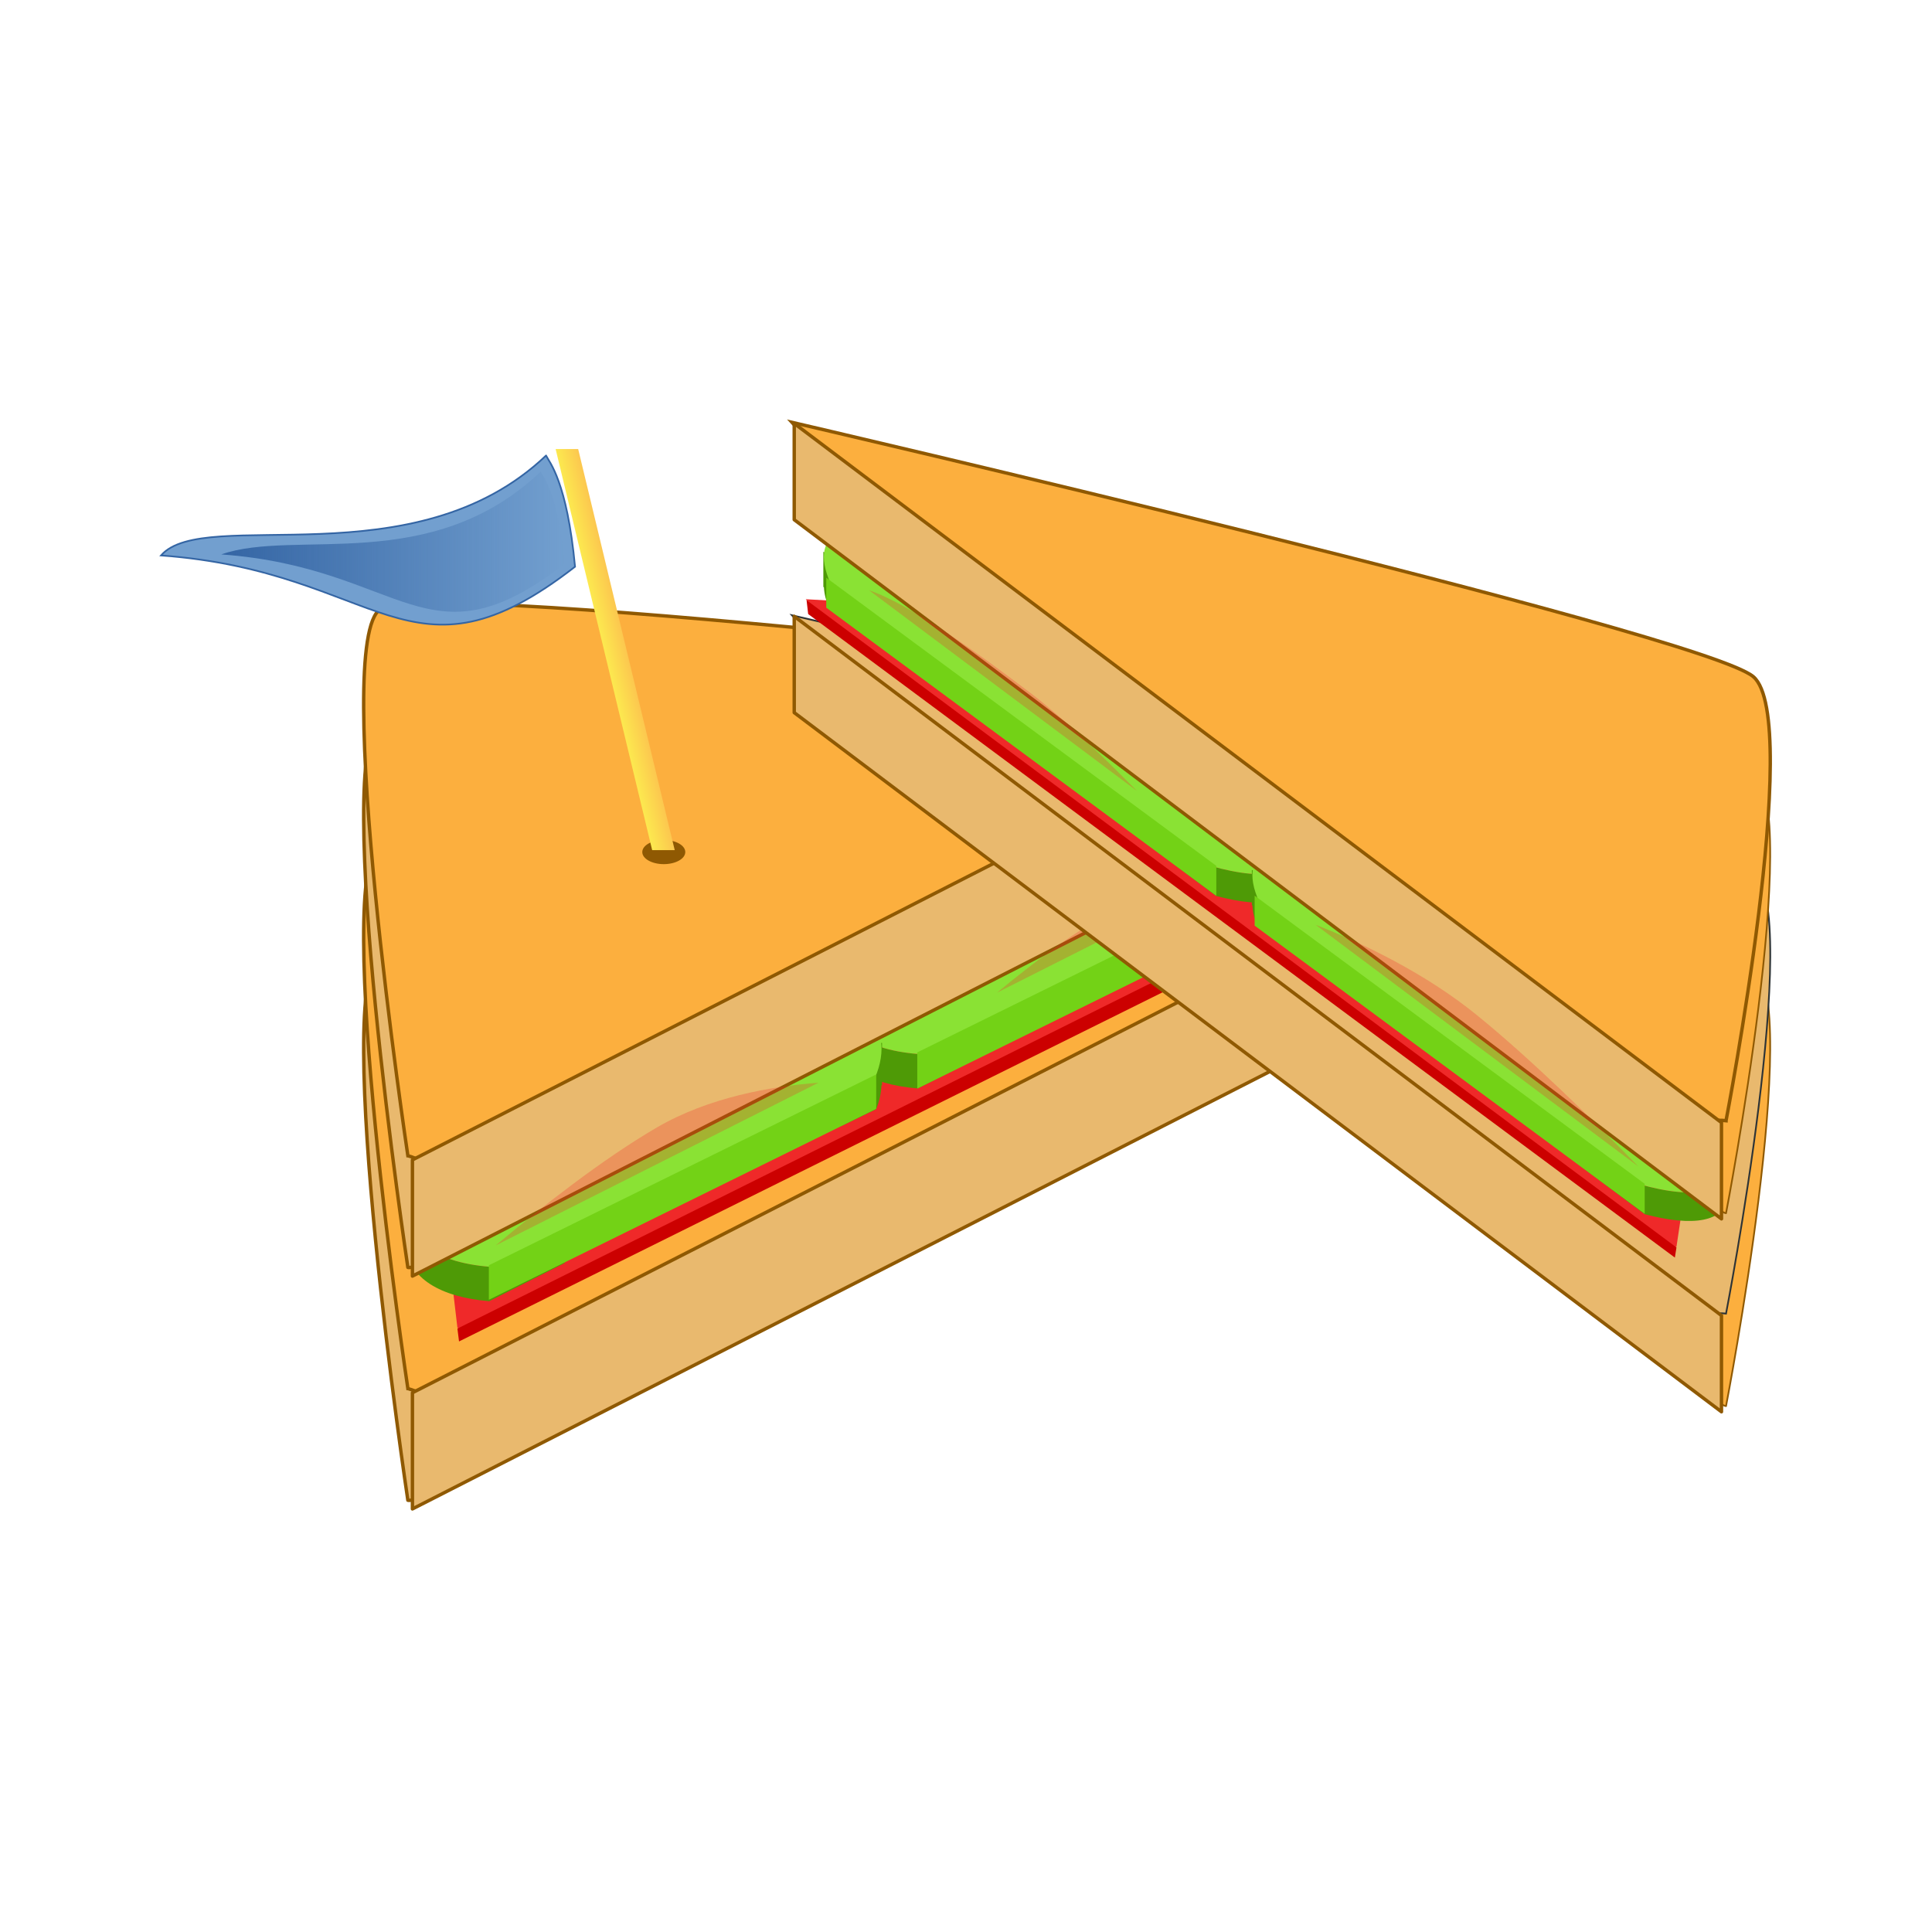 <svg:svg xmlns:dc="http://purl.org/dc/elements/1.1/" xmlns:ns1="http://sodipodi.sourceforge.net/DTD/sodipodi-0.dtd" xmlns:ns2="http://www.inkscape.org/namespaces/inkscape" xmlns:ns4="http://creativecommons.org/ns#" xmlns:rdf="http://www.w3.org/1999/02/22-rdf-syntax-ns#" xmlns:svg="http://www.w3.org/2000/svg" height="1132.724" id="svg2" version="1.0" viewBox="-54.601 -182.356 1132.724 1132.724" width="1132.724" ns1:docname="sandwich.svg" ns1:version="0.32" ns2:export-filename="/home/ash/sandwich.png" ns2:export-xdpi="70.309998" ns2:export-ydpi="70.309998" ns2:output_extension="org.inkscape.output.svg.inkscape" ns2:version="0.46">
  <ns1:namedview bordercolor="#666666" borderopacity="1.0" gridtolerance="10.0" guidetolerance="10.0" id="base" objecttolerance="10.0" pagecolor="#ffffff" showgrid="false" ns2:current-layer="layer1" ns2:cx="518.38412" ns2:cy="252.06072" ns2:pageopacity="0.0" ns2:pageshadow="2" ns2:window-height="845" ns2:window-width="1440" ns2:window-x="0" ns2:window-y="28" ns2:zoom="0.5" />
  <svg:defs id="defs4">
    <svg:filter height="1.204" id="filter3286" width="1.103" x="-.052" y="-.102">
      <svg:feGaussianBlur id="feGaussianBlur3288" stdDeviation="10.394" ns2:collect="always" />
    </svg:filter>
    <svg:filter height="2.85" id="filter3796" width="2.041" x="-.52" y="-.925">
      <svg:feGaussianBlur id="feGaussianBlur3798" stdDeviation="14.018" ns2:collect="always" />
    </svg:filter>
    <svg:linearGradient gradientUnits="userSpaceOnUse" id="linearGradient2493" x1="17.591" x2="232.93" y1="219.47" y2="219.47" ns2:collect="always">
      <svg:stop id="stop3434" offset="0" style="stop-color:#3465a4" />
      <svg:stop id="stop3436" offset="1" style="stop-color:#3465a4;stop-opacity:0" />
    </svg:linearGradient>
    <svg:linearGradient gradientTransform="matrix(1 0 0 1.037 -29.376 15.71)" gradientUnits="userSpaceOnUse" id="linearGradient2495" x1="209.1" x2="223.24" y1="284.14" y2="284.14" ns2:collect="always">
      <svg:stop id="stop3420" offset="0" style="stop-color:#fce94f" />
      <svg:stop id="stop3422" offset="1" style="stop-color:#fcc74f" />
    </svg:linearGradient>
  </svg:defs>
  <svg:g id="layer1" transform="translate(32.825 -115.83)">
    <svg:g id="g2446" transform="matrix(.935 0 0 .935 30.691 32.275)">
      <svg:g id="g3322" style="stroke:#8f5902;stroke-width:2.138" transform="translate(35.143 162.69)">
        <svg:path d="m114.44 325.84c-19.94-0.05-33.193 1.06-37.284 3.66-31.428 20 17.125 342.88 17.125 342.88 11.429 2.85 75.719-64.29 75.719-64.29l114.28-59.53v-212.22c-69.6-6.07-131.88-10.39-169.84-10.5z" id="path3324" style="stroke-linejoin:round;stroke:#8f5902;stroke-linecap:round;stroke-width:2.138;fill:#e9b96e" />
        <svg:path d="m94.286 602.36s-48.572-322.85-17.143-342.85c31.427-20 602.86 48.57 602.86 48.57l-95.71 88.57-441.43 230s-37.15-21.43-48.574-24.29z" id="path3326" style="fill-rule:evenodd;stroke:#8f5902;stroke-width:2.138;fill:#fcaf3e" />
        <svg:path d="m97.143 604.96l581.43-296.63v72.86l-581.43 296.63 0.003-72.86z" id="path3328" style="stroke-linejoin:round;stroke:#8f5902;stroke-linecap:round;stroke-width:2.138;fill:#e9b96e" />
      </svg:g>
      <svg:path d="m160.5 726.91l-9.59-81.32 529.82-199 25.76 8.59-15.66 14.64-524.27 259.61-6.06-2.52z" id="path3312" style="fill-rule:evenodd;fill:#ef2929" />
      <svg:g id="g3349">
        <svg:path d="m616.12 419.96v30.33l72.3-8.02c-4.28 8.1-10.54 16.43-18.4 24.73l21.82-10.62c1.96-5.11 3.09-10.08 3.27-14.86l0.36-0.04v-26.6l-79.35 5.08zm-132.11 86.1l-86.82 11.31-0.33 24.96c1.82 20.15 21.72 32.02 52.27 34.51l47.91-24.21c-40.68 6.67-73.38 2.41-89.47-11.48l76.44-8.48v-26.61z" id="path3261" style="fill-rule:evenodd;fill:#4e9a06" />
        <svg:path d="m607.31 381.87c-18.73 2.11-39.53 6.74-61.41 14.01-82.37 27.34-149.2 81.88-149.2 121.77 0 24.38 24.96 37.67 63.18 38.07l228.05-112.53c4.67-8.55 7.2-16.85 7.2-24.6 0-29.29-36.05-42.57-87.82-36.72z" id="path3263" style="fill:#8ae234" />
        <svg:rect height="22.709" id="rect3265" style="fill:#73d216" transform="matrix(.897 -.442 0 1 0 0)" width="272.65" x="500.4" y="775.41" />
      </svg:g>
      <svg:g id="g3356">
        <svg:path d="m347.42 553.36v30.33l72.3-8.02c-4.28 8.1-10.54 16.43-18.4 24.73l21.82-10.62c1.96-5.11 3.09-10.08 3.26-14.86l0.36-0.03v-26.61l-79.34 5.08zm-132.11 86.11l-86.82 11.3-0.33 24.97c1.82 20.14 21.72 32.01 52.27 34.5l47.91-24.21c-40.68 6.67-73.38 2.41-89.47-11.48l76.44-8.48v-26.6z" id="path3196" style="fill-rule:evenodd;fill:#4e9a06" />
        <svg:path d="m338.61 515.27c-18.73 2.11-39.53 6.74-61.41 14.01-82.37 27.34-149.2 81.88-149.2 121.77 0 24.38 24.96 37.68 63.18 38.08l228.05-112.54c4.67-8.55 7.2-16.85 7.2-24.59 0-29.3-36.05-42.58-87.82-36.73z" id="path3185" style="fill:#8ae234" />
      </svg:g>
      <svg:rect height="21.617" id="rect3232" style="fill:#73d216" transform="matrix(.897 -.442 0 1 0 0)" width="270.78" x="200.9" y="776.53" />
      <svg:g id="g3172" style="stroke:#8f5902;stroke-width:2.138" transform="translate(35.143 16.685)">
        <svg:path d="m114.44 325.84c-19.94-0.05-33.193 1.06-37.284 3.66-31.428 20 17.125 342.88 17.125 342.88 11.429 2.85 75.719-64.29 75.719-64.29l114.28-59.53v-212.22c-69.6-6.07-131.88-10.39-169.84-10.5z" id="rect3169" style="stroke-linejoin:round;stroke:#8f5902;stroke-linecap:round;stroke-width:2.138;fill:#e9b96e" />
        <svg:path d="m94.286 602.36s-48.572-322.85-17.143-342.85c31.427-20 602.86 48.57 602.86 48.57l-95.71 88.57-441.43 230s-37.15-21.43-48.574-24.29z" id="path3160" style="fill-rule:evenodd;stroke:#8f5902;stroke-width:2.138;fill:#fcaf3e" />
        <svg:path d="m97.143 604.96l581.43-296.63v72.86l-581.43 296.63 0.003-72.86z" id="rect2383" style="stroke-linejoin:round;stroke:#8f5902;stroke-linecap:round;stroke-width:2.138;fill:#e9b96e" />
      </svg:g>
      <svg:path d="m666.82 432.05c-25.86 0.19-69.92 20.98-102.25 37.85-18.64 9.72-43.1 28.23-65.75 46.9l168-84.75zm-279.91 141.19c-29.98 2.31-68.8 9.18-101.16 27.97-34.1 19.81-72.92 50.34-101.28 74.09l202.44-102.06z" id="path3269" style="opacity:.51;filter:url(#filter3286);fill-rule:evenodd;fill:#ef2929" />
      <svg:path d="m160.5 727.41l545.49-271.73-1.01 10.1-543.47 269.71-1.01-8.08z" id="path3310" style="fill-rule:evenodd;fill:#cc0000" />
      <svg:g id="g3316">
        <svg:path d="m935.84 482.24c19.93 6.56 33.19 11.87 37.28 15.38 31.38 26.98-17.13 278.41-17.13 278.41-11.43-1.42-75.72-78.35-75.72-78.35l-114.28-87.19v-175.83c69.6 18.03 131.88 35.09 169.85 47.58z" id="path3353" style="stroke-linejoin:round;stroke:#8f5902;stroke-linecap:round;stroke-width:1.069;fill:#fcaf3e" />
        <svg:path d="m955.99 718.02s48.61-251.41 17.14-278.39c-31.43-26.99-602.86-159.5-602.86-159.5l95.72 105.09 441.43 336.82s37.14-5.44 48.57-4.02z" id="path3355" style="fill-rule:evenodd;stroke:#2e3436;stroke-width:1.069px;fill:#e9b96e" />
        <svg:path d="m953.13 719.23l-581.43-438.42v60.37l581.43 438.41v-60.36z" id="path3357" style="stroke-linejoin:round;stroke:#8f5902;stroke-linecap:round;stroke-width:2.138;fill:#e9b96e" />
      </svg:g>
      <svg:path d="m924.91 676.12l9.6-64.19-529.83-340.43-25.76-1.42 15.66 17.32 524.27 388.8 6.06-0.08z" id="path3359" style="fill-rule:evenodd;fill:#ef2929" />
      <svg:g id="g3326">
        <svg:path d="m469.29 270.84v25.13l-72.3-30.6c4.29 8.13 10.55 17.11 18.41 26.59l-21.83-16.03c-1.96-4.88-3.08-9.37-3.26-13.39l-0.36-0.15v-22.04l79.34 30.49zm132.11 115.12l86.83 38.13 0.33 20.79c-1.82 16.09-21.73 19.34-52.28 11.27l-47.91-35.93c40.68 19 73.38 26.31 89.47 20.13l-76.44-32.35v-22.04z" id="path3361" style="fill-rule:evenodd;fill:#4e9a06" />
        <svg:path d="m478.11 242.2c18.73 7.96 39.52 18.69 61.4 31.96 82.37 49.94 149.2 117.28 149.2 150.33 0 20.19-24.95 22.94-63.17 10.61l-228.06-168.8c-4.67-8.63-7.2-16.34-7.2-22.76 0-24.27 36.05-23.33 87.83-1.34z" id="path3363" style="fill:#8ae234" />
        <svg:rect height="18.815" id="rect3365" style="fill:#73d216" transform="matrix(-.804 -.594 0 1 0 0)" width="304.2" x="-791.49" y="-32.882" />
      </svg:g>
      <svg:g id="g3321">
        <svg:path d="m737.99 470.4v25.13l-72.3-30.6c4.29 8.13 10.55 17.1 18.41 26.59l-21.82-16.03c-1.97-4.88-3.09-9.38-3.27-13.39l-0.36-0.16v-22.04l79.34 30.5zm132.11 115.11l86.83 38.13 0.33 20.8c-1.82 16.09-21.72 19.33-52.28 11.26l-47.91-35.92c40.68 19 73.39 26.31 89.47 20.12l-76.44-32.35v-22.04z" id="path3367" style="fill-rule:evenodd;fill:#4e9a06" />
        <svg:path d="m746.81 441.76c18.73 7.96 39.52 18.68 61.4 31.95 82.37 49.95 149.2 117.28 149.2 150.33 0 20.2-24.95 22.95-63.17 10.61l-228.06-168.79c-4.67-8.63-7.19-16.35-7.19-22.77 0-24.27 36.04-23.33 87.82-1.33z" id="path3369" style="fill:#8ae234" />
        <svg:rect height="18.815" id="rect3371" style="fill:#73d216" transform="matrix(-.804 -.594 0 1 0 0)" width="304.2" x="-1125.6" y="-31.957" />
      </svg:g>
      <svg:g id="g3311">
        <svg:path d="m935.84 361.27c19.93 6.56 33.19 11.87 37.28 15.38 31.38 26.99-17.13 278.41-17.13 278.41-11.43-1.42-75.72-78.35-75.72-78.35l-114.28-87.18v-175.83c69.6 18.02 131.88 35.08 169.85 47.57z" id="path3375" style="stroke-linejoin:round;stroke:#8f5902;stroke-linecap:round;stroke-width:1.069;fill:#fcaf3e" />
        <svg:path d="m955.99 597.05s48.61-251.4 17.14-278.39c-31.43-26.98-602.86-159.5-602.86-159.5l95.72 105.1 441.43 336.82s37.14-5.45 48.57-4.03z" id="path3377" style="fill-rule:evenodd;stroke:#8f5902;stroke-width:2.138;fill:#fcaf3e" />
        <svg:path d="m953.13 598.26l-581.43-438.41v60.36l581.43 438.41v-60.36z" id="path3379" style="stroke-linejoin:round;stroke:#8f5902;stroke-linecap:round;stroke-width:2.138;fill:#e9b96e" />
      </svg:g>
      <svg:path d="m659.86 389.23c-25.86 0.19-69.92 20.97-102.25 37.84-18.65 9.73-43.1 28.23-65.75 46.91l168-84.75zm-279.91 141.18c-29.98 2.31-68.8 9.18-101.16 27.97-34.1 19.81-72.92 50.34-101.28 74.1l202.44-102.07z" id="path3381" style="opacity:.51;filter:url(#filter3286);fill-rule:evenodd;fill:#ef2929" transform="matrix(-1 -.331 0 .829 1078.5 160.21)" />
      <svg:path d="m924.91 676.54l-545.48-405.87 1.01 8.7 543.46 403.53 1.01-6.36z" id="path3383" style="fill-rule:evenodd;fill:#cc0000" />
      <svg:g id="g2453">
        <svg:g id="g2487" transform="translate(-5.161 14.543)">
          <svg:path d="m221.22 165.45c-82.83 78.79-214.15 31.31-241.42 62.63 138.39 10.1 155.56 87.88 259.61 7.07-5.05-53.54-16.17-65.66-18.19-69.7z" id="path3428" style="fill-rule:evenodd;stroke:#3465a4;stroke-width:1.069px;fill:#729fcf" />
          <svg:path d="m217.84 175.55c-68.7 65.28-153.89 35.54-200.25 51.89 114.79 8.37 129.03 72.81 215.34 5.86-4.19-44.36-13.41-54.4-15.09-57.75z" id="path3430" style="fill-rule:evenodd;fill:url(#linearGradient2493)" />
        </svg:g>
        <svg:path d="m319.21 377.58c0.01 10.05-14.47 18.19-32.33 18.19-17.85 0-32.33-8.14-32.32-18.19-0.01-10.04 14.47-18.19 32.32-18.19 17.86 0 32.34 8.15 32.33 18.19z" id="path3446" style="filter:url(#filter3796);fill:#8f5902" transform="matrix(.417 0 0 .417 170.27 271.16)" />
        <svg:rect height="258.73" id="rect3408" style="fill:url(#linearGradient2495)" transform="matrix(1 0 .234 .972 0 0)" width="14.142" x="179.73" y="180.99" />
      </svg:g>
    </svg:g>
  </svg:g>
</svg:svg>